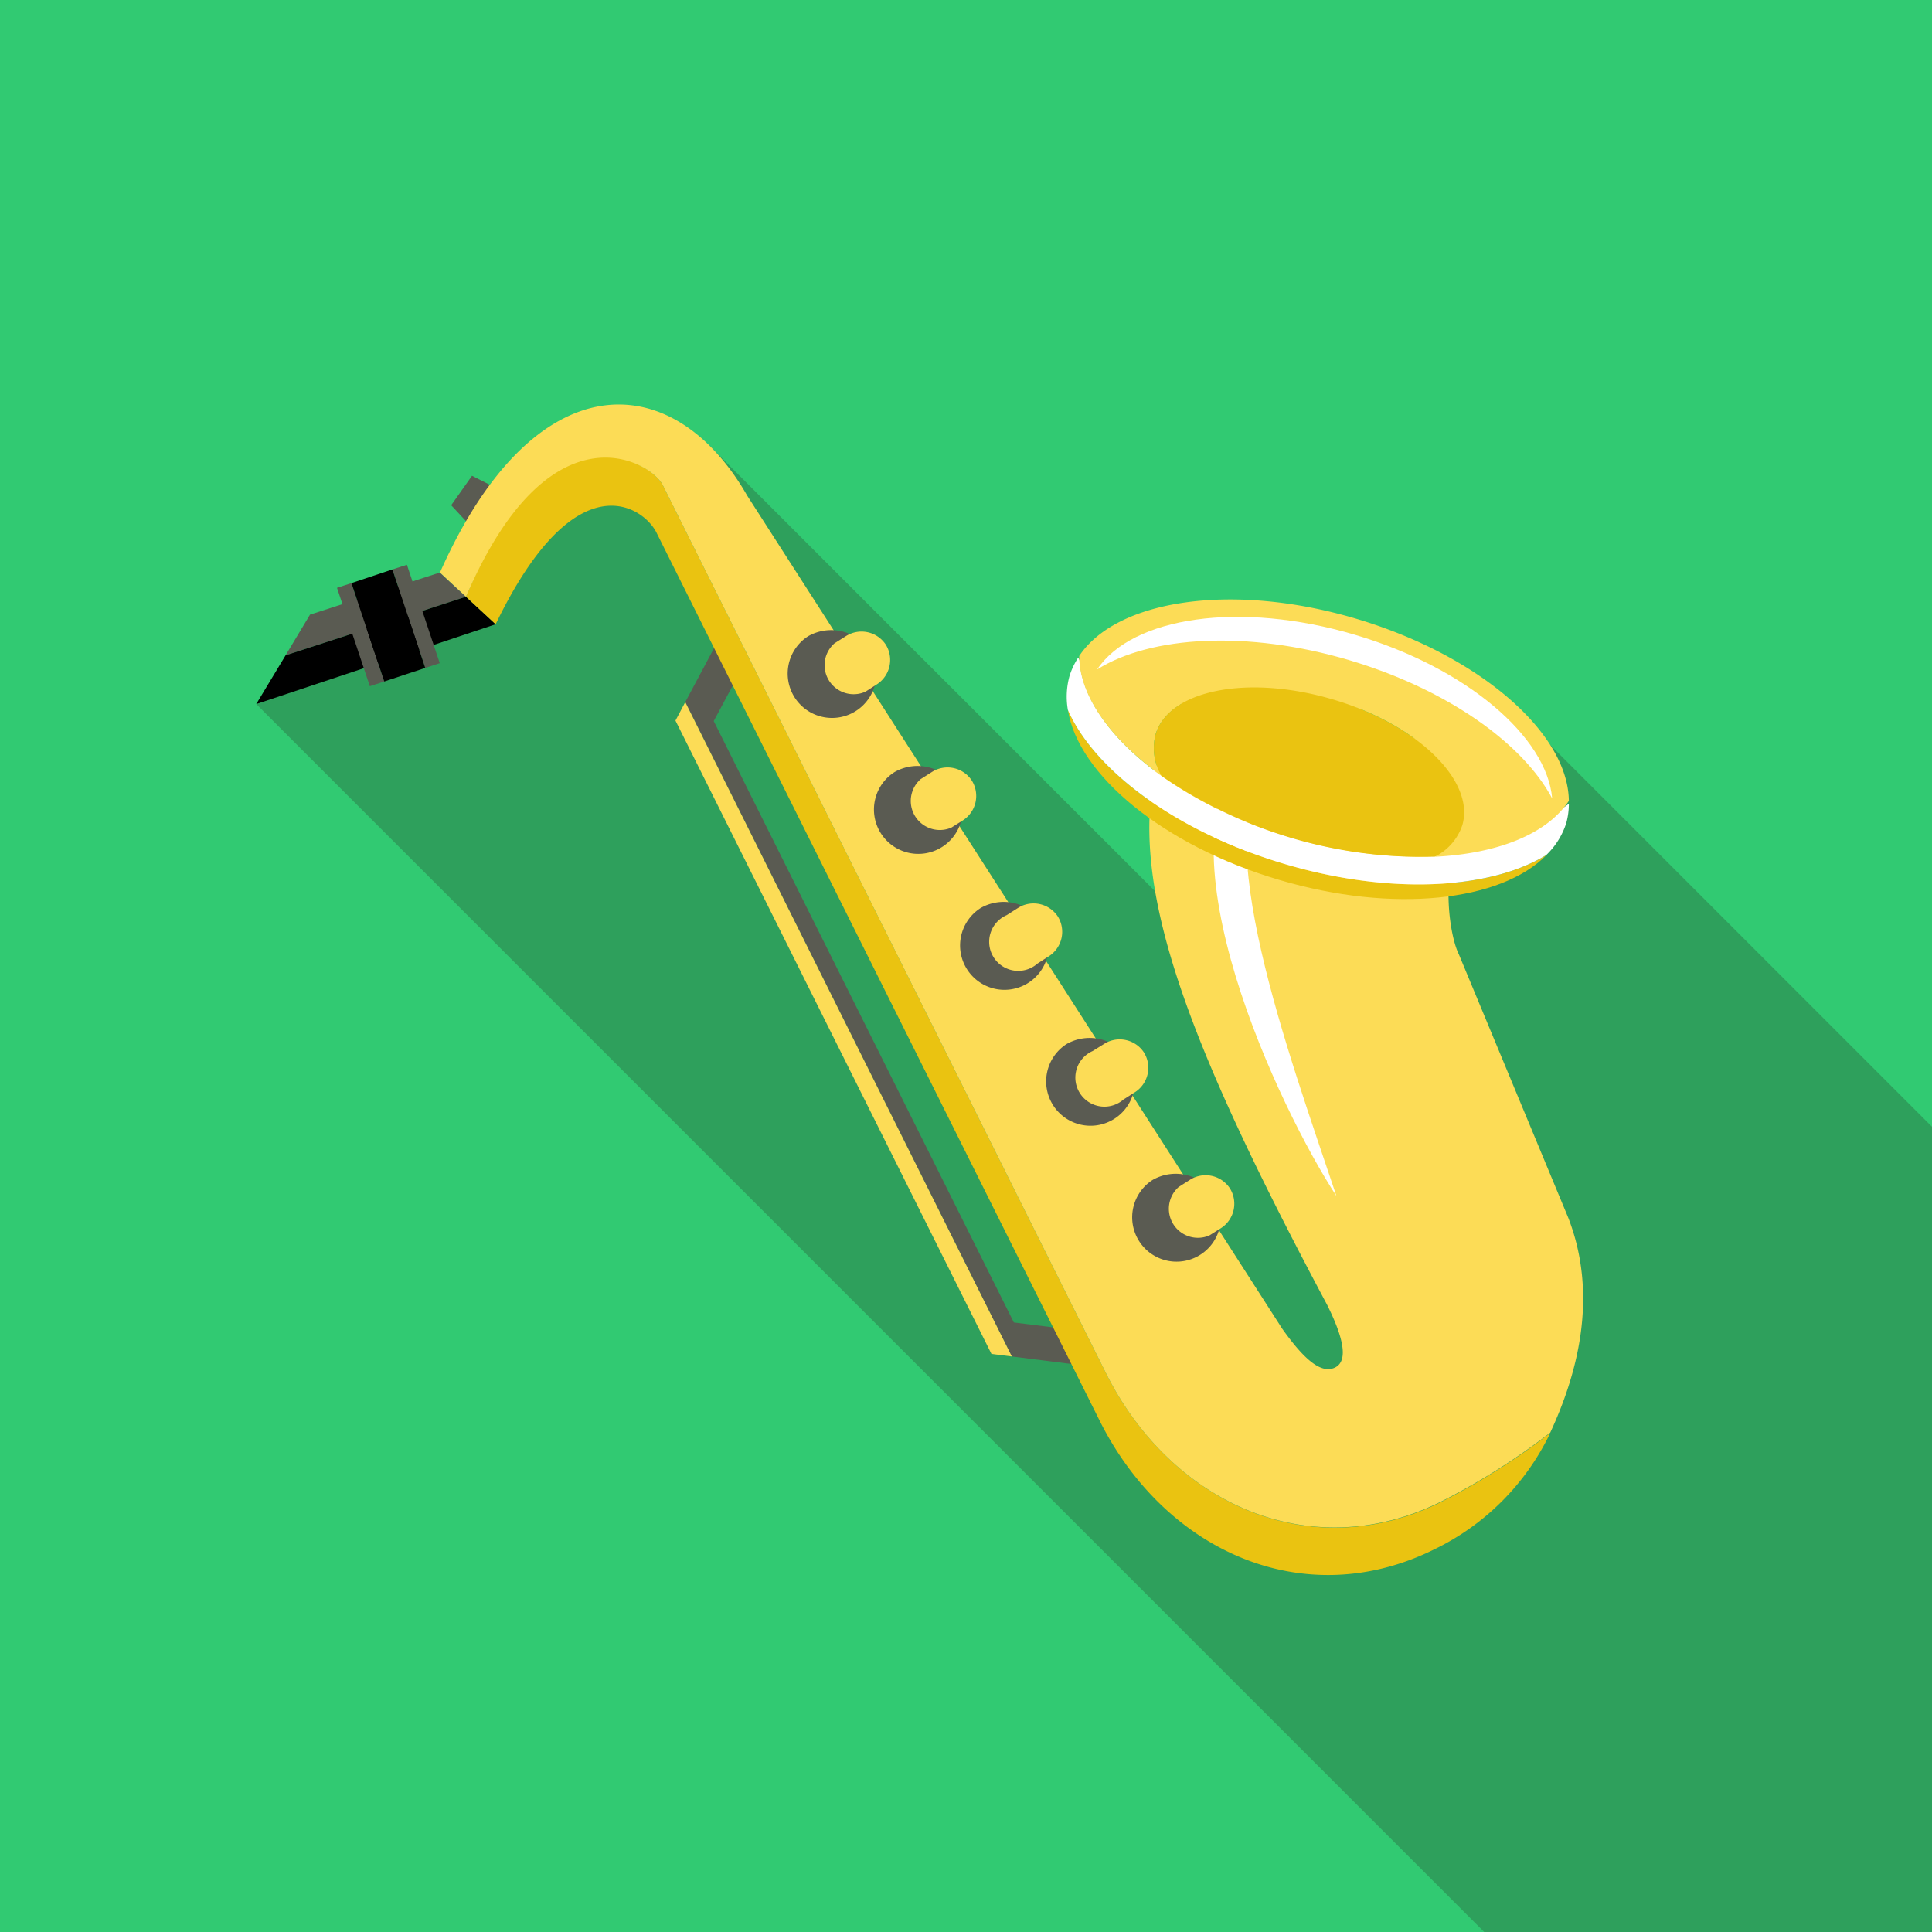 <svg xmlns="http://www.w3.org/2000/svg" viewBox="0 0 199.5 199.51"><defs><style>.cls-3{fill:#5a5b52}.cls-4{fill:#fcdc56}.cls-5{fill:#eac311}.cls-6{fill:#fff}</style></defs><g id="Calque_2" data-name="Calque 2"><g id="Layer_1" data-name="Layer 1"><path fill="#31ca72" d="M0 0h199.5v199.51H0z"/><path fill="#2ea05c" d="M199.5 116.35l-40.73-40.73-20.69 20.14 2.67 17.74L73.1 45.86l-4.03 4.03-1.34-1.98-10.63 3.24-12.59 11.64-18.05 9.91 126.8 126.8h46.24v-83.15z"/><path class="cls-3" d="M112.78 141.12l-2.25-3.83-5.84-.73-30.99-62.1 2.95-5.52-1.9-3.92-3.99 7.48 33.72 67.57 8.3 1.05z"/><path class="cls-4" d="M102.38 139.81l2.1.26L70.76 72.5l-1.01 1.91 32.63 65.4z"/><path class="cls-3" d="M50.79 50.17l-2.52 3.81-1.68-1.81 2.15-3.04 2.05 1.04zM45.42 59.12l-13.41 4.35-2.52 4.2 18.63-6.05-2.7-2.5z"/><path d="M51.18 64.46l-3.06-2.84-18.63 6.05-3.03 5.03 24.72-8.24z"/><path class="cls-5" d="M114.19 141.77L68.44 50.1c-1.23-2.48-11.92-9-20.32 11.52l3.06 2.84c8.26-17.11 15.3-12.11 16.61-9.46l45.75 91.68c6.73 13.49 21.11 20 34.6 13.29a25.64 25.64 0 0 0 11.94-12 70.32 70.32 0 0 1-11.28 7.13c-13.49 6.69-27.88.16-34.61-13.33z"/><path class="cls-4" d="M161.94 125.75l-11.3-27.21c-1.54-3.08-2.9-17 7.23-15.92l-30.45-16.44c-15.16 13.95-9.73 32.25 9.62 68.56 1.53 3.07 2.33 5.78.78 6.49s-3.41-1.22-5.4-4L77.15 51.17c-7.65-13.38-22-13.94-31.72 7.95l2.69 2.5c8.61-20.12 19.09-14 20.32-11.52l45.75 91.67c6.73 13.49 21.12 20 34.61 13.29a70.32 70.32 0 0 0 11.28-7.13c2.67-5.75 5.06-13.93 1.86-22.18z"/><path class="cls-3" d="M34.8 60.7l3.39 10.16 1.49-.49-3.39-10.16-1.49.49zM40.52 58.8l3.39 10.17 1.5-.49-3.39-10.16-1.5.48z"/><path d="M36.29 60.21l3.39 10.16 4.23-1.4-3.39-10.17-4.23 1.41z"/><path class="cls-6" d="M138 123.5c-5.8-8.83-18.79-36.17-9.33-46.06l2.42 1.35c-6.57 6.9 2.04 30.13 6.91 44.71z"/><path class="cls-5" d="M132.67 89.22c-11.13-3.29-19.66-9.64-22.4-15.91 1.06 6.69 9.83 14 21.83 17.55 11.77 3.48 22.91 2.22 27.59-2.57-5.8 3.55-16.14 4.15-27.02.93z"/><path class="cls-6" d="M161.73 85a7.4 7.4 0 0 0 .27-2c-.27.19-.54.41-.84.58-4.51 5-15.76 6.46-27.76 2.92-12.4-3.63-21.4-11.35-21.91-18.22 0-.12-.1-.24-.15-.38a7.7 7.7 0 0 0-.9 1.9 8 8 0 0 0-.17 3.51c2.74 6.27 11.27 12.62 22.4 15.91 10.88 3.22 21.22 2.62 27-.93a7.89 7.89 0 0 0 2.06-3.29z"/><path class="cls-4" d="M111.44 67.74c0 4.12 3.26 8.61 8.49 12.37a5.65 5.65 0 0 1-.61-4.26c1.37-4.58 9.55-6.21 18.3-3.63s14.72 8.4 13.36 13a5.64 5.64 0 0 1-2.81 3.25c6.43-.32 11.55-2.32 13.83-5.77-.07-7-9.18-15-21.93-18.8s-24.76-2-28.63 3.84z"/><path class="cls-6" d="M139.33 68.17c10.09 3 17.92 8.58 20.95 14.28-.55-6.36-8.85-13.5-20.36-16.9-11.87-3.52-23-1.86-26.63 3.58 5.52-3.47 15.53-4.07 26.04-.96z"/><path class="cls-5" d="M137.62 72.22c-8.75-2.58-16.93-1-18.3 3.63a5.65 5.65 0 0 0 .61 4.26 47.31 47.31 0 0 0 28.24 8.35 5.64 5.64 0 0 0 2.83-3.25c1.34-4.59-4.65-10.42-13.38-12.99z"/><path class="cls-3" d="M90 67.48a4.58 4.58 0 1 1-6.54-1.79A4.81 4.81 0 0 1 90 67.48z"/><path class="cls-4" d="M91.47 66.57a3 3 0 0 1-.93 4.1l-1.18.76a3 3 0 0 1-3.19-5l1.19-.75a3 3 0 0 1 4.11.89z"/><path class="cls-3" d="M98.91 81.52a4.58 4.58 0 1 1-6.53-1.8 4.79 4.79 0 0 1 6.53 1.8z"/><path class="cls-4" d="M100.35 80.6a3 3 0 0 1-.92 4.11l-1.19.75a3 3 0 0 1-3.18-5l1.18-.75a3 3 0 0 1 4.11.89z"/><path class="cls-3" d="M107.8 95.55a4.58 4.58 0 1 1-6.53-1.79 4.79 4.79 0 0 1 6.53 1.79z"/><path class="cls-4" d="M109.24 94.65a3 3 0 0 1-.93 4.09l-1.18.76a3 3 0 1 1-3.18-5l1.18-.75a3 3 0 0 1 4.11.9z"/><path class="cls-3" d="M116.69 109.59a4.58 4.58 0 1 1-6.54-1.79 4.82 4.82 0 0 1 6.54 1.79z"/><path class="cls-4" d="M118.12 108.67a3 3 0 0 1-.92 4.11l-1.18.75a3 3 0 1 1-3.19-5l1.19-.74a3 3 0 0 1 4.1.88z"/><path class="cls-3" d="M125.57 123.62a4.58 4.58 0 1 1-6.53-1.79 4.8 4.8 0 0 1 6.53 1.79z"/><path class="cls-4" d="M127 122.71a3 3 0 0 1-.92 4.11l-1.19.75a3 3 0 0 1-3.18-5l1.18-.75a3 3 0 0 1 4.11.89z"/></g></g></svg>
